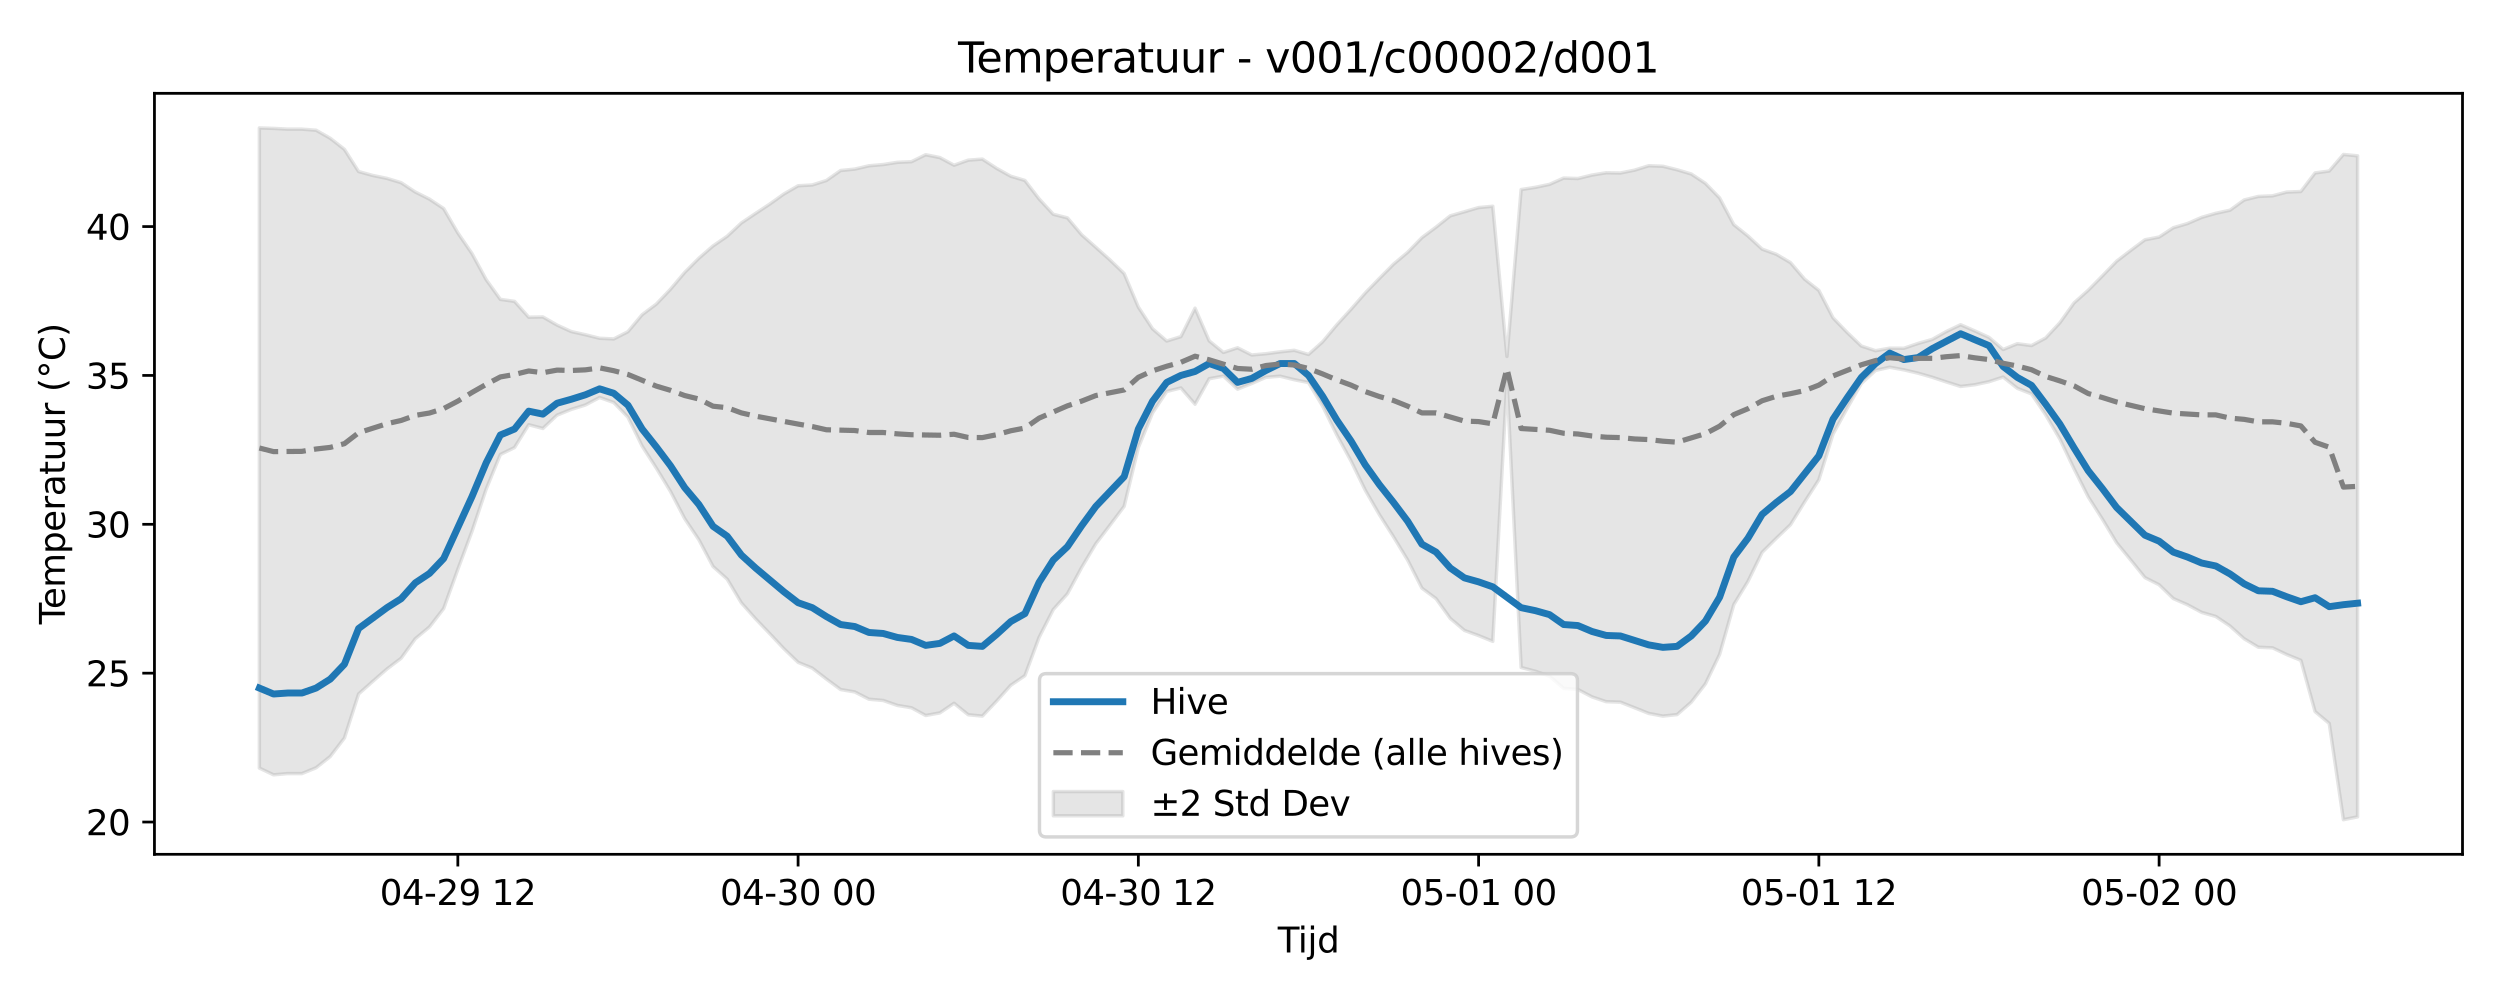 <?xml version="1.0" encoding="utf-8" standalone="no"?>
<!DOCTYPE svg PUBLIC "-//W3C//DTD SVG 1.1//EN"
  "http://www.w3.org/Graphics/SVG/1.1/DTD/svg11.dtd">
<svg xmlns:xlink="http://www.w3.org/1999/xlink" width="720pt" height="288pt" viewBox="0 0 720 288" xmlns="http://www.w3.org/2000/svg" version="1.1">
 <defs>
  <style type="text/css">*{stroke-linejoin: round; stroke-linecap: butt}</style>
 </defs>
 <g id="figure_1">
  <g id="patch_1">
   <path d="M 0 288 
L 720 288 
L 720 0 
L 0 0 
z
" style="fill: #ffffff"/>
  </g>
  <g id="axes_1">
   <g id="patch_2">
    <path d="M 44.48 246.04 
L 709.2 246.04 
L 709.2 26.88 
L 44.48 26.88 
z
" style="fill: #ffffff"/>
   </g>
   <g id="FillBetweenPolyCollection_1">
    <defs>
     <path id="m197d258469" d="M 74.695 -251.158 
L 74.695 -66.789 
L 78.778 -64.851 
L 82.861 -65.21 
L 86.944 -65.21 
L 91.027 -66.879 
L 95.11 -70.125 
L 99.193 -75.453 
L 103.276 -88.141 
L 107.359 -91.764 
L 111.442 -95.323 
L 115.525 -98.422 
L 119.608 -104.039 
L 123.691 -107.442 
L 127.774 -112.729 
L 131.857 -124.027 
L 135.94 -134.992 
L 140.023 -147.136 
L 144.106 -157.108 
L 148.189 -159.11 
L 152.272 -165.677 
L 156.355 -164.597 
L 160.439 -168.443 
L 164.522 -170.092 
L 168.605 -171.365 
L 172.688 -173.525 
L 176.771 -172.072 
L 180.854 -167.838 
L 184.937 -159.515 
L 189.02 -153.18 
L 193.103 -146.458 
L 197.186 -138.637 
L 201.269 -132.548 
L 205.352 -124.851 
L 209.435 -121.197 
L 213.518 -114.371 
L 217.601 -109.776 
L 221.684 -105.509 
L 225.767 -101.167 
L 229.85 -97.239 
L 233.933 -95.579 
L 238.016 -92.42 
L 242.099 -89.413 
L 246.183 -88.72 
L 250.266 -86.621 
L 254.349 -86.267 
L 258.432 -84.841 
L 262.515 -84.157 
L 266.598 -81.935 
L 270.681 -82.685 
L 274.764 -85.456 
L 278.847 -82.144 
L 282.93 -81.765 
L 287.013 -86.066 
L 291.096 -90.63 
L 295.179 -93.415 
L 299.262 -104.446 
L 303.345 -112.452 
L 307.428 -116.988 
L 311.511 -124.556 
L 315.594 -131.389 
L 319.677 -136.747 
L 323.76 -142.174 
L 327.843 -159.103 
L 331.926 -169.067 
L 336.01 -175.251 
L 340.093 -176.276 
L 344.176 -171.579 
L 348.259 -178.925 
L 352.342 -179.68 
L 356.425 -175.916 
L 360.508 -177.555 
L 364.591 -179.334 
L 368.674 -179.653 
L 372.757 -178.636 
L 376.84 -177.833 
L 380.923 -171.032 
L 385.006 -162.715 
L 389.089 -155.243 
L 393.172 -146.857 
L 397.255 -139.791 
L 401.338 -133.38 
L 405.421 -126.668 
L 409.504 -118.615 
L 413.587 -115.581 
L 417.67 -109.898 
L 421.754 -106.437 
L 425.837 -104.95 
L 429.92 -103.283 
L 434.003 -178.398 
L 438.086 -95.76 
L 442.169 -94.689 
L 446.252 -93.262 
L 450.335 -89.73 
L 454.418 -89.436 
L 458.501 -87.292 
L 462.584 -85.915 
L 466.667 -85.774 
L 470.75 -84.169 
L 474.833 -82.534 
L 478.916 -81.763 
L 482.999 -82.193 
L 487.082 -85.765 
L 491.165 -91.04 
L 495.248 -99.521 
L 499.331 -113.865 
L 503.414 -120.564 
L 507.497 -128.925 
L 511.581 -132.971 
L 515.664 -136.879 
L 519.747 -143.455 
L 523.83 -149.81 
L 527.913 -162.99 
L 531.996 -170.432 
L 536.079 -177.556 
L 540.162 -181.322 
L 544.245 -182.238 
L 548.328 -181.477 
L 552.411 -180.517 
L 556.494 -179.354 
L 560.577 -177.992 
L 564.66 -176.698 
L 568.743 -177.188 
L 572.826 -178.065 
L 576.909 -179.405 
L 580.992 -176.164 
L 585.075 -174.557 
L 589.158 -168.514 
L 593.241 -161.548 
L 597.325 -152.98 
L 601.408 -144.902 
L 605.491 -138.48 
L 609.574 -131.691 
L 613.657 -126.704 
L 617.74 -121.654 
L 621.823 -119.583 
L 625.906 -115.614 
L 629.989 -113.832 
L 634.072 -111.629 
L 638.155 -110.452 
L 642.238 -107.708 
L 646.321 -104.04 
L 650.404 -101.596 
L 654.487 -101.421 
L 658.57 -99.486 
L 662.653 -97.821 
L 666.736 -83.068 
L 670.819 -79.653 
L 674.902 -51.922 
L 678.985 -52.742 
L 678.985 -243.125 
L 678.985 -243.125 
L 674.902 -243.517 
L 670.819 -238.747 
L 666.736 -238.189 
L 662.653 -232.845 
L 658.57 -232.681 
L 654.487 -231.603 
L 650.404 -231.428 
L 646.321 -230.413 
L 642.238 -227.46 
L 638.155 -226.573 
L 634.072 -225.397 
L 629.989 -223.622 
L 625.906 -222.411 
L 621.823 -219.729 
L 617.74 -218.944 
L 613.657 -215.895 
L 609.574 -212.766 
L 605.491 -208.549 
L 601.408 -204.414 
L 597.325 -200.766 
L 593.241 -195.056 
L 589.158 -190.663 
L 585.075 -188.478 
L 580.992 -189.014 
L 576.909 -187.346 
L 572.826 -190.83 
L 568.743 -192.707 
L 564.66 -194.483 
L 560.577 -192.546 
L 556.494 -190.255 
L 552.411 -189.092 
L 548.328 -187.704 
L 544.245 -187.728 
L 540.162 -187 
L 536.079 -188.337 
L 531.996 -192.246 
L 527.913 -196.472 
L 523.83 -204.364 
L 519.747 -207.576 
L 515.664 -212.366 
L 511.581 -214.772 
L 507.497 -216.247 
L 503.414 -220.034 
L 499.331 -223.303 
L 495.248 -231.003 
L 491.165 -235.195 
L 487.082 -237.898 
L 482.999 -239.113 
L 478.916 -240.115 
L 474.833 -240.272 
L 470.75 -238.994 
L 466.667 -238.175 
L 462.584 -238.248 
L 458.501 -237.586 
L 454.418 -236.586 
L 450.335 -236.721 
L 446.252 -234.903 
L 442.169 -234.048 
L 438.086 -233.405 
L 434.003 -185.352 
L 429.92 -228.597 
L 425.837 -228.217 
L 421.754 -227.015 
L 417.67 -225.841 
L 413.587 -222.588 
L 409.504 -219.554 
L 405.421 -215.359 
L 401.338 -211.934 
L 397.255 -207.81 
L 393.172 -203.602 
L 389.089 -198.931 
L 385.006 -194.46 
L 380.923 -189.573 
L 376.84 -185.917 
L 372.757 -187.115 
L 368.674 -186.669 
L 364.591 -186.13 
L 360.508 -185.766 
L 356.425 -187.834 
L 352.342 -186.499 
L 348.259 -189.826 
L 344.176 -199.245 
L 340.093 -191.047 
L 336.01 -189.784 
L 331.926 -193.325 
L 327.843 -199.573 
L 323.76 -209.214 
L 319.677 -213.141 
L 315.594 -216.783 
L 311.511 -220.401 
L 307.428 -225.253 
L 303.345 -226.288 
L 299.262 -230.722 
L 295.179 -236.036 
L 291.096 -237.25 
L 287.013 -239.527 
L 282.93 -242.184 
L 278.847 -241.877 
L 274.764 -240.423 
L 270.681 -242.622 
L 266.598 -243.444 
L 262.515 -241.435 
L 258.432 -241.252 
L 254.349 -240.612 
L 250.266 -240.258 
L 246.183 -239.302 
L 242.099 -238.895 
L 238.016 -236.031 
L 233.933 -234.729 
L 229.85 -234.499 
L 225.767 -232.142 
L 221.684 -229.23 
L 217.601 -226.535 
L 213.518 -223.797 
L 209.435 -219.972 
L 205.352 -217.176 
L 201.269 -213.624 
L 197.186 -209.535 
L 193.103 -204.716 
L 189.02 -200.423 
L 184.937 -197.375 
L 180.854 -192.482 
L 176.771 -190.391 
L 172.688 -190.581 
L 168.605 -191.599 
L 164.522 -192.515 
L 160.439 -194.377 
L 156.355 -196.723 
L 152.272 -196.644 
L 148.189 -201.21 
L 144.106 -201.783 
L 140.023 -207.467 
L 135.94 -214.967 
L 131.857 -220.93 
L 127.774 -227.941 
L 123.691 -230.655 
L 119.608 -232.701 
L 115.525 -235.389 
L 111.442 -236.63 
L 107.359 -237.473 
L 103.276 -238.595 
L 99.193 -244.995 
L 95.11 -248.179 
L 91.027 -250.496 
L 86.944 -250.808 
L 82.861 -250.808 
L 78.778 -251.024 
L 74.695 -251.158 
z
" style="stroke: #808080; stroke-opacity: 0.2"/>
    </defs>
    <g clip-path="url(#p1cc3872274)">
     <use xlink:href="#m197d258469" x="0" y="288" style="fill: #808080; fill-opacity: 0.2; stroke: #808080; stroke-opacity: 0.2"/>
    </g>
   </g>
   <g id="matplotlib.axis_1">
    <g id="xtick_1">
     <g id="line2d_1">
      <defs>
       <path id="md387534f08" d="M 0 0 
L 0 3.5 
" style="stroke: #000000; stroke-width: 0.8"/>
      </defs>
      <g>
       <use xlink:href="#md387534f08" x="131.857" y="246.04" style="stroke: #000000; stroke-width: 0.8"/>
      </g>
     </g>
     <g id="text_1">
      <!-- 04-29 12 -->
      <g transform="translate(109.377 260.638) scale(0.1 -0.1)">
       <defs>
        <path id="DejaVuSans-30" d="M 2034 4250 
Q 1547 4250 1301 3770 
Q 1056 3291 1056 2328 
Q 1056 1369 1301 889 
Q 1547 409 2034 409 
Q 2525 409 2770 889 
Q 3016 1369 3016 2328 
Q 3016 3291 2770 3770 
Q 2525 4250 2034 4250 
z
M 2034 4750 
Q 2819 4750 3233 4129 
Q 3647 3509 3647 2328 
Q 3647 1150 3233 529 
Q 2819 -91 2034 -91 
Q 1250 -91 836 529 
Q 422 1150 422 2328 
Q 422 3509 836 4129 
Q 1250 4750 2034 4750 
z
" transform="scale(0.016)"/>
        <path id="DejaVuSans-34" d="M 2419 4116 
L 825 1625 
L 2419 1625 
L 2419 4116 
z
M 2253 4666 
L 3047 4666 
L 3047 1625 
L 3713 1625 
L 3713 1100 
L 3047 1100 
L 3047 0 
L 2419 0 
L 2419 1100 
L 313 1100 
L 313 1709 
L 2253 4666 
z
" transform="scale(0.016)"/>
        <path id="DejaVuSans-2d" d="M 313 2009 
L 1997 2009 
L 1997 1497 
L 313 1497 
L 313 2009 
z
" transform="scale(0.016)"/>
        <path id="DejaVuSans-32" d="M 1228 531 
L 3431 531 
L 3431 0 
L 469 0 
L 469 531 
Q 828 903 1448 1529 
Q 2069 2156 2228 2338 
Q 2531 2678 2651 2914 
Q 2772 3150 2772 3378 
Q 2772 3750 2511 3984 
Q 2250 4219 1831 4219 
Q 1534 4219 1204 4116 
Q 875 4013 500 3803 
L 500 4441 
Q 881 4594 1212 4672 
Q 1544 4750 1819 4750 
Q 2544 4750 2975 4387 
Q 3406 4025 3406 3419 
Q 3406 3131 3298 2873 
Q 3191 2616 2906 2266 
Q 2828 2175 2409 1742 
Q 1991 1309 1228 531 
z
" transform="scale(0.016)"/>
        <path id="DejaVuSans-39" d="M 703 97 
L 703 672 
Q 941 559 1184 500 
Q 1428 441 1663 441 
Q 2288 441 2617 861 
Q 2947 1281 2994 2138 
Q 2813 1869 2534 1725 
Q 2256 1581 1919 1581 
Q 1219 1581 811 2004 
Q 403 2428 403 3163 
Q 403 3881 828 4315 
Q 1253 4750 1959 4750 
Q 2769 4750 3195 4129 
Q 3622 3509 3622 2328 
Q 3622 1225 3098 567 
Q 2575 -91 1691 -91 
Q 1453 -91 1209 -44 
Q 966 3 703 97 
z
M 1959 2075 
Q 2384 2075 2632 2365 
Q 2881 2656 2881 3163 
Q 2881 3666 2632 3958 
Q 2384 4250 1959 4250 
Q 1534 4250 1286 3958 
Q 1038 3666 1038 3163 
Q 1038 2656 1286 2365 
Q 1534 2075 1959 2075 
z
" transform="scale(0.016)"/>
        <path id="DejaVuSans-20" transform="scale(0.016)"/>
        <path id="DejaVuSans-31" d="M 794 531 
L 1825 531 
L 1825 4091 
L 703 3866 
L 703 4441 
L 1819 4666 
L 2450 4666 
L 2450 531 
L 3481 531 
L 3481 0 
L 794 0 
L 794 531 
z
" transform="scale(0.016)"/>
       </defs>
       <use xlink:href="#DejaVuSans-30"/>
       <use xlink:href="#DejaVuSans-34" transform="translate(63.623 0)"/>
       <use xlink:href="#DejaVuSans-2d" transform="translate(127.246 0)"/>
       <use xlink:href="#DejaVuSans-32" transform="translate(163.33 0)"/>
       <use xlink:href="#DejaVuSans-39" transform="translate(226.953 0)"/>
       <use xlink:href="#DejaVuSans-20" transform="translate(290.576 0)"/>
       <use xlink:href="#DejaVuSans-31" transform="translate(322.363 0)"/>
       <use xlink:href="#DejaVuSans-32" transform="translate(385.986 0)"/>
      </g>
     </g>
    </g>
    <g id="xtick_2">
     <g id="line2d_2">
      <g>
       <use xlink:href="#md387534f08" x="229.85" y="246.04" style="stroke: #000000; stroke-width: 0.8"/>
      </g>
     </g>
     <g id="text_2">
      <!-- 04-30 00 -->
      <g transform="translate(207.37 260.638) scale(0.1 -0.1)">
       <defs>
        <path id="DejaVuSans-33" d="M 2597 2516 
Q 3050 2419 3304 2112 
Q 3559 1806 3559 1356 
Q 3559 666 3084 287 
Q 2609 -91 1734 -91 
Q 1441 -91 1130 -33 
Q 819 25 488 141 
L 488 750 
Q 750 597 1062 519 
Q 1375 441 1716 441 
Q 2309 441 2620 675 
Q 2931 909 2931 1356 
Q 2931 1769 2642 2001 
Q 2353 2234 1838 2234 
L 1294 2234 
L 1294 2753 
L 1863 2753 
Q 2328 2753 2575 2939 
Q 2822 3125 2822 3475 
Q 2822 3834 2567 4026 
Q 2313 4219 1838 4219 
Q 1578 4219 1281 4162 
Q 984 4106 628 3988 
L 628 4550 
Q 988 4650 1302 4700 
Q 1616 4750 1894 4750 
Q 2613 4750 3031 4423 
Q 3450 4097 3450 3541 
Q 3450 3153 3228 2886 
Q 3006 2619 2597 2516 
z
" transform="scale(0.016)"/>
       </defs>
       <use xlink:href="#DejaVuSans-30"/>
       <use xlink:href="#DejaVuSans-34" transform="translate(63.623 0)"/>
       <use xlink:href="#DejaVuSans-2d" transform="translate(127.246 0)"/>
       <use xlink:href="#DejaVuSans-33" transform="translate(163.33 0)"/>
       <use xlink:href="#DejaVuSans-30" transform="translate(226.953 0)"/>
       <use xlink:href="#DejaVuSans-20" transform="translate(290.576 0)"/>
       <use xlink:href="#DejaVuSans-30" transform="translate(322.363 0)"/>
       <use xlink:href="#DejaVuSans-30" transform="translate(385.986 0)"/>
      </g>
     </g>
    </g>
    <g id="xtick_3">
     <g id="line2d_3">
      <g>
       <use xlink:href="#md387534f08" x="327.843" y="246.04" style="stroke: #000000; stroke-width: 0.8"/>
      </g>
     </g>
     <g id="text_3">
      <!-- 04-30 12 -->
      <g transform="translate(305.363 260.638) scale(0.1 -0.1)">
       <use xlink:href="#DejaVuSans-30"/>
       <use xlink:href="#DejaVuSans-34" transform="translate(63.623 0)"/>
       <use xlink:href="#DejaVuSans-2d" transform="translate(127.246 0)"/>
       <use xlink:href="#DejaVuSans-33" transform="translate(163.33 0)"/>
       <use xlink:href="#DejaVuSans-30" transform="translate(226.953 0)"/>
       <use xlink:href="#DejaVuSans-20" transform="translate(290.576 0)"/>
       <use xlink:href="#DejaVuSans-31" transform="translate(322.363 0)"/>
       <use xlink:href="#DejaVuSans-32" transform="translate(385.986 0)"/>
      </g>
     </g>
    </g>
    <g id="xtick_4">
     <g id="line2d_4">
      <g>
       <use xlink:href="#md387534f08" x="425.837" y="246.04" style="stroke: #000000; stroke-width: 0.8"/>
      </g>
     </g>
     <g id="text_4">
      <!-- 05-01 00 -->
      <g transform="translate(403.356 260.638) scale(0.1 -0.1)">
       <defs>
        <path id="DejaVuSans-35" d="M 691 4666 
L 3169 4666 
L 3169 4134 
L 1269 4134 
L 1269 2991 
Q 1406 3038 1543 3061 
Q 1681 3084 1819 3084 
Q 2600 3084 3056 2656 
Q 3513 2228 3513 1497 
Q 3513 744 3044 326 
Q 2575 -91 1722 -91 
Q 1428 -91 1123 -41 
Q 819 9 494 109 
L 494 744 
Q 775 591 1075 516 
Q 1375 441 1709 441 
Q 2250 441 2565 725 
Q 2881 1009 2881 1497 
Q 2881 1984 2565 2268 
Q 2250 2553 1709 2553 
Q 1456 2553 1204 2497 
Q 953 2441 691 2322 
L 691 4666 
z
" transform="scale(0.016)"/>
       </defs>
       <use xlink:href="#DejaVuSans-30"/>
       <use xlink:href="#DejaVuSans-35" transform="translate(63.623 0)"/>
       <use xlink:href="#DejaVuSans-2d" transform="translate(127.246 0)"/>
       <use xlink:href="#DejaVuSans-30" transform="translate(163.33 0)"/>
       <use xlink:href="#DejaVuSans-31" transform="translate(226.953 0)"/>
       <use xlink:href="#DejaVuSans-20" transform="translate(290.576 0)"/>
       <use xlink:href="#DejaVuSans-30" transform="translate(322.363 0)"/>
       <use xlink:href="#DejaVuSans-30" transform="translate(385.986 0)"/>
      </g>
     </g>
    </g>
    <g id="xtick_5">
     <g id="line2d_5">
      <g>
       <use xlink:href="#md387534f08" x="523.83" y="246.04" style="stroke: #000000; stroke-width: 0.8"/>
      </g>
     </g>
     <g id="text_5">
      <!-- 05-01 12 -->
      <g transform="translate(501.349 260.638) scale(0.1 -0.1)">
       <use xlink:href="#DejaVuSans-30"/>
       <use xlink:href="#DejaVuSans-35" transform="translate(63.623 0)"/>
       <use xlink:href="#DejaVuSans-2d" transform="translate(127.246 0)"/>
       <use xlink:href="#DejaVuSans-30" transform="translate(163.33 0)"/>
       <use xlink:href="#DejaVuSans-31" transform="translate(226.953 0)"/>
       <use xlink:href="#DejaVuSans-20" transform="translate(290.576 0)"/>
       <use xlink:href="#DejaVuSans-31" transform="translate(322.363 0)"/>
       <use xlink:href="#DejaVuSans-32" transform="translate(385.986 0)"/>
      </g>
     </g>
    </g>
    <g id="xtick_6">
     <g id="line2d_6">
      <g>
       <use xlink:href="#md387534f08" x="621.823" y="246.04" style="stroke: #000000; stroke-width: 0.8"/>
      </g>
     </g>
     <g id="text_6">
      <!-- 05-02 00 -->
      <g transform="translate(599.342 260.638) scale(0.1 -0.1)">
       <use xlink:href="#DejaVuSans-30"/>
       <use xlink:href="#DejaVuSans-35" transform="translate(63.623 0)"/>
       <use xlink:href="#DejaVuSans-2d" transform="translate(127.246 0)"/>
       <use xlink:href="#DejaVuSans-30" transform="translate(163.33 0)"/>
       <use xlink:href="#DejaVuSans-32" transform="translate(226.953 0)"/>
       <use xlink:href="#DejaVuSans-20" transform="translate(290.576 0)"/>
       <use xlink:href="#DejaVuSans-30" transform="translate(322.363 0)"/>
       <use xlink:href="#DejaVuSans-30" transform="translate(385.986 0)"/>
      </g>
     </g>
    </g>
    <g id="text_7">
     <!-- Tijd -->
     <g transform="translate(367.99 274.317) scale(0.1 -0.1)">
      <defs>
       <path id="DejaVuSans-54" d="M -19 4666 
L 3928 4666 
L 3928 4134 
L 2272 4134 
L 2272 0 
L 1638 0 
L 1638 4134 
L -19 4134 
L -19 4666 
z
" transform="scale(0.016)"/>
       <path id="DejaVuSans-69" d="M 603 3500 
L 1178 3500 
L 1178 0 
L 603 0 
L 603 3500 
z
M 603 4863 
L 1178 4863 
L 1178 4134 
L 603 4134 
L 603 4863 
z
" transform="scale(0.016)"/>
       <path id="DejaVuSans-6a" d="M 603 3500 
L 1178 3500 
L 1178 -63 
Q 1178 -731 923 -1031 
Q 669 -1331 103 -1331 
L -116 -1331 
L -116 -844 
L 38 -844 
Q 366 -844 484 -692 
Q 603 -541 603 -63 
L 603 3500 
z
M 603 4863 
L 1178 4863 
L 1178 4134 
L 603 4134 
L 603 4863 
z
" transform="scale(0.016)"/>
       <path id="DejaVuSans-64" d="M 2906 2969 
L 2906 4863 
L 3481 4863 
L 3481 0 
L 2906 0 
L 2906 525 
Q 2725 213 2448 61 
Q 2172 -91 1784 -91 
Q 1150 -91 751 415 
Q 353 922 353 1747 
Q 353 2572 751 3078 
Q 1150 3584 1784 3584 
Q 2172 3584 2448 3432 
Q 2725 3281 2906 2969 
z
M 947 1747 
Q 947 1113 1208 752 
Q 1469 391 1925 391 
Q 2381 391 2643 752 
Q 2906 1113 2906 1747 
Q 2906 2381 2643 2742 
Q 2381 3103 1925 3103 
Q 1469 3103 1208 2742 
Q 947 2381 947 1747 
z
" transform="scale(0.016)"/>
      </defs>
      <use xlink:href="#DejaVuSans-54"/>
      <use xlink:href="#DejaVuSans-69" transform="translate(57.959 0)"/>
      <use xlink:href="#DejaVuSans-6a" transform="translate(85.742 0)"/>
      <use xlink:href="#DejaVuSans-64" transform="translate(113.525 0)"/>
     </g>
    </g>
   </g>
   <g id="matplotlib.axis_2">
    <g id="ytick_1">
     <g id="line2d_7">
      <defs>
       <path id="m1db8ca6a5e" d="M 0 0 
L -3.5 0 
" style="stroke: #000000; stroke-width: 0.8"/>
      </defs>
      <g>
       <use xlink:href="#m1db8ca6a5e" x="44.48" y="236.745" style="stroke: #000000; stroke-width: 0.8"/>
      </g>
     </g>
     <g id="text_8">
      <!-- 20 -->
      <g transform="translate(24.755 240.544) scale(0.1 -0.1)">
       <use xlink:href="#DejaVuSans-32"/>
       <use xlink:href="#DejaVuSans-30" transform="translate(63.623 0)"/>
      </g>
     </g>
    </g>
    <g id="ytick_2">
     <g id="line2d_8">
      <g>
       <use xlink:href="#m1db8ca6a5e" x="44.48" y="193.872" style="stroke: #000000; stroke-width: 0.8"/>
      </g>
     </g>
     <g id="text_9">
      <!-- 25 -->
      <g transform="translate(24.755 197.671) scale(0.1 -0.1)">
       <use xlink:href="#DejaVuSans-32"/>
       <use xlink:href="#DejaVuSans-35" transform="translate(63.623 0)"/>
      </g>
     </g>
    </g>
    <g id="ytick_3">
     <g id="line2d_9">
      <g>
       <use xlink:href="#m1db8ca6a5e" x="44.48" y="150.999" style="stroke: #000000; stroke-width: 0.8"/>
      </g>
     </g>
     <g id="text_10">
      <!-- 30 -->
      <g transform="translate(24.755 154.798) scale(0.1 -0.1)">
       <use xlink:href="#DejaVuSans-33"/>
       <use xlink:href="#DejaVuSans-30" transform="translate(63.623 0)"/>
      </g>
     </g>
    </g>
    <g id="ytick_4">
     <g id="line2d_10">
      <g>
       <use xlink:href="#m1db8ca6a5e" x="44.48" y="108.126" style="stroke: #000000; stroke-width: 0.8"/>
      </g>
     </g>
     <g id="text_11">
      <!-- 35 -->
      <g transform="translate(24.755 111.925) scale(0.1 -0.1)">
       <use xlink:href="#DejaVuSans-33"/>
       <use xlink:href="#DejaVuSans-35" transform="translate(63.623 0)"/>
      </g>
     </g>
    </g>
    <g id="ytick_5">
     <g id="line2d_11">
      <g>
       <use xlink:href="#m1db8ca6a5e" x="44.48" y="65.253" style="stroke: #000000; stroke-width: 0.8"/>
      </g>
     </g>
     <g id="text_12">
      <!-- 40 -->
      <g transform="translate(24.755 69.052) scale(0.1 -0.1)">
       <use xlink:href="#DejaVuSans-34"/>
       <use xlink:href="#DejaVuSans-30" transform="translate(63.623 0)"/>
      </g>
     </g>
    </g>
    <g id="text_13">
     <!-- Temperatuur (°C) -->
     <g transform="translate(18.675 179.816) rotate(-90) scale(0.1 -0.1)">
      <defs>
       <path id="DejaVuSans-65" d="M 3597 1894 
L 3597 1613 
L 953 1613 
Q 991 1019 1311 708 
Q 1631 397 2203 397 
Q 2534 397 2845 478 
Q 3156 559 3463 722 
L 3463 178 
Q 3153 47 2828 -22 
Q 2503 -91 2169 -91 
Q 1331 -91 842 396 
Q 353 884 353 1716 
Q 353 2575 817 3079 
Q 1281 3584 2069 3584 
Q 2775 3584 3186 3129 
Q 3597 2675 3597 1894 
z
M 3022 2063 
Q 3016 2534 2758 2815 
Q 2500 3097 2075 3097 
Q 1594 3097 1305 2825 
Q 1016 2553 972 2059 
L 3022 2063 
z
" transform="scale(0.016)"/>
       <path id="DejaVuSans-6d" d="M 3328 2828 
Q 3544 3216 3844 3400 
Q 4144 3584 4550 3584 
Q 5097 3584 5394 3201 
Q 5691 2819 5691 2113 
L 5691 0 
L 5113 0 
L 5113 2094 
Q 5113 2597 4934 2840 
Q 4756 3084 4391 3084 
Q 3944 3084 3684 2787 
Q 3425 2491 3425 1978 
L 3425 0 
L 2847 0 
L 2847 2094 
Q 2847 2600 2669 2842 
Q 2491 3084 2119 3084 
Q 1678 3084 1418 2786 
Q 1159 2488 1159 1978 
L 1159 0 
L 581 0 
L 581 3500 
L 1159 3500 
L 1159 2956 
Q 1356 3278 1631 3431 
Q 1906 3584 2284 3584 
Q 2666 3584 2933 3390 
Q 3200 3197 3328 2828 
z
" transform="scale(0.016)"/>
       <path id="DejaVuSans-70" d="M 1159 525 
L 1159 -1331 
L 581 -1331 
L 581 3500 
L 1159 3500 
L 1159 2969 
Q 1341 3281 1617 3432 
Q 1894 3584 2278 3584 
Q 2916 3584 3314 3078 
Q 3713 2572 3713 1747 
Q 3713 922 3314 415 
Q 2916 -91 2278 -91 
Q 1894 -91 1617 61 
Q 1341 213 1159 525 
z
M 3116 1747 
Q 3116 2381 2855 2742 
Q 2594 3103 2138 3103 
Q 1681 3103 1420 2742 
Q 1159 2381 1159 1747 
Q 1159 1113 1420 752 
Q 1681 391 2138 391 
Q 2594 391 2855 752 
Q 3116 1113 3116 1747 
z
" transform="scale(0.016)"/>
       <path id="DejaVuSans-72" d="M 2631 2963 
Q 2534 3019 2420 3045 
Q 2306 3072 2169 3072 
Q 1681 3072 1420 2755 
Q 1159 2438 1159 1844 
L 1159 0 
L 581 0 
L 581 3500 
L 1159 3500 
L 1159 2956 
Q 1341 3275 1631 3429 
Q 1922 3584 2338 3584 
Q 2397 3584 2469 3576 
Q 2541 3569 2628 3553 
L 2631 2963 
z
" transform="scale(0.016)"/>
       <path id="DejaVuSans-61" d="M 2194 1759 
Q 1497 1759 1228 1600 
Q 959 1441 959 1056 
Q 959 750 1161 570 
Q 1363 391 1709 391 
Q 2188 391 2477 730 
Q 2766 1069 2766 1631 
L 2766 1759 
L 2194 1759 
z
M 3341 1997 
L 3341 0 
L 2766 0 
L 2766 531 
Q 2569 213 2275 61 
Q 1981 -91 1556 -91 
Q 1019 -91 701 211 
Q 384 513 384 1019 
Q 384 1609 779 1909 
Q 1175 2209 1959 2209 
L 2766 2209 
L 2766 2266 
Q 2766 2663 2505 2880 
Q 2244 3097 1772 3097 
Q 1472 3097 1187 3025 
Q 903 2953 641 2809 
L 641 3341 
Q 956 3463 1253 3523 
Q 1550 3584 1831 3584 
Q 2591 3584 2966 3190 
Q 3341 2797 3341 1997 
z
" transform="scale(0.016)"/>
       <path id="DejaVuSans-74" d="M 1172 4494 
L 1172 3500 
L 2356 3500 
L 2356 3053 
L 1172 3053 
L 1172 1153 
Q 1172 725 1289 603 
Q 1406 481 1766 481 
L 2356 481 
L 2356 0 
L 1766 0 
Q 1100 0 847 248 
Q 594 497 594 1153 
L 594 3053 
L 172 3053 
L 172 3500 
L 594 3500 
L 594 4494 
L 1172 4494 
z
" transform="scale(0.016)"/>
       <path id="DejaVuSans-75" d="M 544 1381 
L 544 3500 
L 1119 3500 
L 1119 1403 
Q 1119 906 1312 657 
Q 1506 409 1894 409 
Q 2359 409 2629 706 
Q 2900 1003 2900 1516 
L 2900 3500 
L 3475 3500 
L 3475 0 
L 2900 0 
L 2900 538 
Q 2691 219 2414 64 
Q 2138 -91 1772 -91 
Q 1169 -91 856 284 
Q 544 659 544 1381 
z
M 1991 3584 
L 1991 3584 
z
" transform="scale(0.016)"/>
       <path id="DejaVuSans-28" d="M 1984 4856 
Q 1566 4138 1362 3434 
Q 1159 2731 1159 2009 
Q 1159 1288 1364 580 
Q 1569 -128 1984 -844 
L 1484 -844 
Q 1016 -109 783 600 
Q 550 1309 550 2009 
Q 550 2706 781 3412 
Q 1013 4119 1484 4856 
L 1984 4856 
z
" transform="scale(0.016)"/>
       <path id="DejaVuSans-b0" d="M 1600 4347 
Q 1350 4347 1178 4173 
Q 1006 4000 1006 3750 
Q 1006 3503 1178 3333 
Q 1350 3163 1600 3163 
Q 1850 3163 2022 3333 
Q 2194 3503 2194 3750 
Q 2194 3997 2020 4172 
Q 1847 4347 1600 4347 
z
M 1600 4750 
Q 1800 4750 1984 4673 
Q 2169 4597 2303 4453 
Q 2447 4313 2519 4134 
Q 2591 3956 2591 3750 
Q 2591 3338 2302 3052 
Q 2013 2766 1594 2766 
Q 1172 2766 890 3047 
Q 609 3328 609 3750 
Q 609 4169 896 4459 
Q 1184 4750 1600 4750 
z
" transform="scale(0.016)"/>
       <path id="DejaVuSans-43" d="M 4122 4306 
L 4122 3641 
Q 3803 3938 3442 4084 
Q 3081 4231 2675 4231 
Q 1875 4231 1450 3742 
Q 1025 3253 1025 2328 
Q 1025 1406 1450 917 
Q 1875 428 2675 428 
Q 3081 428 3442 575 
Q 3803 722 4122 1019 
L 4122 359 
Q 3791 134 3420 21 
Q 3050 -91 2638 -91 
Q 1578 -91 968 557 
Q 359 1206 359 2328 
Q 359 3453 968 4101 
Q 1578 4750 2638 4750 
Q 3056 4750 3426 4639 
Q 3797 4528 4122 4306 
z
" transform="scale(0.016)"/>
       <path id="DejaVuSans-29" d="M 513 4856 
L 1013 4856 
Q 1481 4119 1714 3412 
Q 1947 2706 1947 2009 
Q 1947 1309 1714 600 
Q 1481 -109 1013 -844 
L 513 -844 
Q 928 -128 1133 580 
Q 1338 1288 1338 2009 
Q 1338 2731 1133 3434 
Q 928 4138 513 4856 
z
" transform="scale(0.016)"/>
      </defs>
      <use xlink:href="#DejaVuSans-54"/>
      <use xlink:href="#DejaVuSans-65" transform="translate(44.084 0)"/>
      <use xlink:href="#DejaVuSans-6d" transform="translate(105.607 0)"/>
      <use xlink:href="#DejaVuSans-70" transform="translate(203.02 0)"/>
      <use xlink:href="#DejaVuSans-65" transform="translate(266.496 0)"/>
      <use xlink:href="#DejaVuSans-72" transform="translate(328.02 0)"/>
      <use xlink:href="#DejaVuSans-61" transform="translate(369.133 0)"/>
      <use xlink:href="#DejaVuSans-74" transform="translate(430.412 0)"/>
      <use xlink:href="#DejaVuSans-75" transform="translate(469.621 0)"/>
      <use xlink:href="#DejaVuSans-75" transform="translate(533 0)"/>
      <use xlink:href="#DejaVuSans-72" transform="translate(596.379 0)"/>
      <use xlink:href="#DejaVuSans-20" transform="translate(637.492 0)"/>
      <use xlink:href="#DejaVuSans-28" transform="translate(669.279 0)"/>
      <use xlink:href="#DejaVuSans-b0" transform="translate(708.293 0)"/>
      <use xlink:href="#DejaVuSans-43" transform="translate(758.293 0)"/>
      <use xlink:href="#DejaVuSans-29" transform="translate(828.117 0)"/>
     </g>
    </g>
   </g>
   <g id="line2d_12">
    <path d="M 74.695 198.159 
L 78.778 199.874 
L 82.861 199.588 
L 86.944 199.588 
L 91.027 198.159 
L 95.11 195.587 
L 99.193 191.299 
L 103.276 181.01 
L 111.442 175.008 
L 115.525 172.435 
L 119.608 167.862 
L 123.691 165.147 
L 127.774 160.86 
L 135.94 142.996 
L 140.023 133.278 
L 144.106 125.275 
L 148.189 123.56 
L 152.272 118.415 
L 156.355 119.273 
L 160.439 116.129 
L 164.522 114.986 
L 168.605 113.699 
L 172.688 111.984 
L 176.771 113.271 
L 180.854 116.701 
L 184.937 123.56 
L 189.02 128.705 
L 193.103 134.135 
L 197.186 140.423 
L 201.269 145.282 
L 205.352 151.57 
L 209.435 154.429 
L 213.518 159.859 
L 217.601 163.575 
L 225.767 170.435 
L 229.85 173.579 
L 233.933 175.008 
L 238.016 177.58 
L 242.099 179.867 
L 246.183 180.438 
L 250.266 182.153 
L 254.349 182.439 
L 258.432 183.582 
L 262.515 184.154 
L 266.598 185.869 
L 270.681 185.297 
L 274.764 183.153 
L 278.847 185.869 
L 282.93 186.155 
L 287.013 182.725 
L 291.096 179.009 
L 295.179 176.723 
L 299.262 167.719 
L 303.345 161.288 
L 307.428 157.43 
L 311.511 151.428 
L 315.594 145.854 
L 323.76 137.279 
L 327.843 123.56 
L 331.926 115.557 
L 336.01 110.127 
L 340.093 108.126 
L 344.176 106.983 
L 348.259 104.696 
L 352.342 106.125 
L 356.425 110.127 
L 360.508 108.983 
L 364.591 106.697 
L 368.674 104.696 
L 372.757 104.696 
L 376.84 108.126 
L 380.923 114.128 
L 385.006 120.988 
L 389.089 126.99 
L 393.172 133.85 
L 397.255 139.566 
L 401.338 144.711 
L 405.421 150.141 
L 409.504 156.715 
L 413.587 159.002 
L 417.67 163.575 
L 421.754 166.433 
L 425.837 167.576 
L 429.92 169.005 
L 438.086 175.008 
L 442.169 175.865 
L 446.252 177.008 
L 450.335 179.867 
L 454.418 180.152 
L 458.501 181.867 
L 462.584 183.011 
L 466.667 183.153 
L 474.833 185.726 
L 478.916 186.44 
L 482.999 186.155 
L 487.082 183.153 
L 491.165 178.866 
L 495.248 172.007 
L 499.331 160.431 
L 503.414 155 
L 507.497 148.141 
L 511.581 144.711 
L 515.664 141.567 
L 523.83 131.277 
L 527.913 120.702 
L 531.996 114.557 
L 536.079 108.698 
L 540.162 104.696 
L 544.245 101.695 
L 548.328 103.553 
L 552.411 102.981 
L 556.494 100.409 
L 564.66 96.122 
L 572.826 99.551 
L 576.909 105.554 
L 580.992 108.698 
L 585.075 110.984 
L 589.158 116.415 
L 593.241 122.131 
L 597.325 128.991 
L 601.408 135.565 
L 605.491 140.709 
L 609.574 146.14 
L 617.74 154.143 
L 621.823 155.858 
L 625.906 159.002 
L 629.989 160.431 
L 634.072 162.146 
L 638.155 163.003 
L 642.238 165.29 
L 646.321 168.148 
L 650.404 170.149 
L 654.487 170.292 
L 658.57 171.864 
L 662.653 173.293 
L 666.736 172.149 
L 670.819 174.722 
L 674.902 174.15 
L 678.985 173.721 
L 678.985 173.721 
" clip-path="url(#p1cc3872274)" style="fill: none; stroke: #1f77b4; stroke-width: 2; stroke-linecap: square"/>
   </g>
   <g id="line2d_13">
    <path d="M 74.695 129.026 
L 78.778 130.063 
L 86.944 129.991 
L 91.027 129.312 
L 95.11 128.848 
L 99.193 127.776 
L 103.276 124.632 
L 111.442 122.024 
L 115.525 121.095 
L 119.608 119.63 
L 123.691 118.951 
L 127.774 117.665 
L 131.857 115.522 
L 135.94 113.021 
L 140.023 110.698 
L 144.106 108.555 
L 148.189 107.84 
L 152.272 106.84 
L 156.355 107.34 
L 160.439 106.59 
L 164.522 106.697 
L 168.605 106.518 
L 172.688 105.947 
L 176.771 106.768 
L 180.854 107.84 
L 189.02 111.198 
L 193.103 112.413 
L 197.186 113.914 
L 201.269 114.914 
L 205.352 116.986 
L 209.435 117.415 
L 213.518 118.916 
L 217.601 119.845 
L 229.85 122.131 
L 233.933 122.846 
L 238.016 123.775 
L 246.183 123.989 
L 250.266 124.561 
L 254.349 124.561 
L 258.432 124.954 
L 262.515 125.204 
L 270.681 125.347 
L 274.764 125.061 
L 278.847 125.99 
L 282.93 126.025 
L 287.013 125.204 
L 291.096 124.06 
L 295.179 123.274 
L 299.262 120.416 
L 307.428 116.879 
L 311.511 115.522 
L 315.594 113.914 
L 323.76 112.306 
L 327.843 108.662 
L 331.926 106.804 
L 336.01 105.482 
L 340.093 104.339 
L 344.176 102.588 
L 348.259 103.624 
L 356.425 106.125 
L 360.508 106.34 
L 364.591 105.268 
L 368.674 104.839 
L 372.757 105.125 
L 376.84 106.125 
L 380.923 107.697 
L 385.006 109.412 
L 389.089 110.913 
L 393.172 112.77 
L 397.255 114.2 
L 401.338 115.343 
L 405.421 116.986 
L 409.504 118.916 
L 413.587 118.916 
L 421.754 121.274 
L 425.837 121.417 
L 429.92 122.06 
L 434.003 106.125 
L 438.086 123.417 
L 446.252 123.917 
L 450.335 124.775 
L 454.418 124.989 
L 458.501 125.561 
L 462.584 125.918 
L 466.667 126.025 
L 470.75 126.418 
L 474.833 126.597 
L 478.916 127.061 
L 482.999 127.347 
L 491.165 124.882 
L 495.248 122.738 
L 499.331 119.416 
L 503.414 117.701 
L 507.497 115.414 
L 511.581 114.128 
L 515.664 113.378 
L 519.747 112.485 
L 523.83 110.913 
L 527.913 108.269 
L 536.079 105.053 
L 540.162 103.839 
L 544.245 103.017 
L 548.328 103.41 
L 552.411 103.196 
L 556.494 103.196 
L 560.577 102.731 
L 564.66 102.41 
L 568.743 103.053 
L 572.826 103.553 
L 576.909 104.625 
L 580.992 105.411 
L 585.075 106.482 
L 589.158 108.412 
L 593.241 109.698 
L 597.325 111.127 
L 601.408 113.342 
L 605.491 114.485 
L 609.574 115.772 
L 617.74 117.701 
L 625.906 118.987 
L 634.072 119.487 
L 638.155 119.487 
L 642.238 120.416 
L 646.321 120.773 
L 650.404 121.488 
L 654.487 121.488 
L 658.57 121.917 
L 662.653 122.667 
L 666.736 127.371 
L 670.819 128.8 
L 674.902 140.281 
L 678.985 140.066 
L 678.985 140.066 
" clip-path="url(#p1cc3872274)" style="fill: none; stroke-dasharray: 5.55,2.4; stroke-dashoffset: 0; stroke: #808080; stroke-width: 1.5"/>
   </g>
   <g id="patch_3">
    <path d="M 44.48 246.04 
L 44.48 26.88 
" style="fill: none; stroke: #000000; stroke-width: 0.8; stroke-linejoin: miter; stroke-linecap: square"/>
   </g>
   <g id="patch_4">
    <path d="M 709.2 246.04 
L 709.2 26.88 
" style="fill: none; stroke: #000000; stroke-width: 0.8; stroke-linejoin: miter; stroke-linecap: square"/>
   </g>
   <g id="patch_5">
    <path d="M 44.48 246.04 
L 709.2 246.04 
" style="fill: none; stroke: #000000; stroke-width: 0.8; stroke-linejoin: miter; stroke-linecap: square"/>
   </g>
   <g id="patch_6">
    <path d="M 44.48 26.88 
L 709.2 26.88 
" style="fill: none; stroke: #000000; stroke-width: 0.8; stroke-linejoin: miter; stroke-linecap: square"/>
   </g>
   <g id="text_14">
    <!-- Temperatuur - v001/c00002/d001 -->
    <g transform="translate(275.918 20.88) scale(0.12 -0.12)">
     <defs>
      <path id="DejaVuSans-76" d="M 191 3500 
L 800 3500 
L 1894 563 
L 2988 3500 
L 3597 3500 
L 2284 0 
L 1503 0 
L 191 3500 
z
" transform="scale(0.016)"/>
      <path id="DejaVuSans-2f" d="M 1625 4666 
L 2156 4666 
L 531 -594 
L 0 -594 
L 1625 4666 
z
" transform="scale(0.016)"/>
      <path id="DejaVuSans-63" d="M 3122 3366 
L 3122 2828 
Q 2878 2963 2633 3030 
Q 2388 3097 2138 3097 
Q 1578 3097 1268 2742 
Q 959 2388 959 1747 
Q 959 1106 1268 751 
Q 1578 397 2138 397 
Q 2388 397 2633 464 
Q 2878 531 3122 666 
L 3122 134 
Q 2881 22 2623 -34 
Q 2366 -91 2075 -91 
Q 1284 -91 818 406 
Q 353 903 353 1747 
Q 353 2603 823 3093 
Q 1294 3584 2113 3584 
Q 2378 3584 2631 3529 
Q 2884 3475 3122 3366 
z
" transform="scale(0.016)"/>
     </defs>
     <use xlink:href="#DejaVuSans-54"/>
     <use xlink:href="#DejaVuSans-65" transform="translate(44.084 0)"/>
     <use xlink:href="#DejaVuSans-6d" transform="translate(105.607 0)"/>
     <use xlink:href="#DejaVuSans-70" transform="translate(203.02 0)"/>
     <use xlink:href="#DejaVuSans-65" transform="translate(266.496 0)"/>
     <use xlink:href="#DejaVuSans-72" transform="translate(328.02 0)"/>
     <use xlink:href="#DejaVuSans-61" transform="translate(369.133 0)"/>
     <use xlink:href="#DejaVuSans-74" transform="translate(430.412 0)"/>
     <use xlink:href="#DejaVuSans-75" transform="translate(469.621 0)"/>
     <use xlink:href="#DejaVuSans-75" transform="translate(533 0)"/>
     <use xlink:href="#DejaVuSans-72" transform="translate(596.379 0)"/>
     <use xlink:href="#DejaVuSans-20" transform="translate(637.492 0)"/>
     <use xlink:href="#DejaVuSans-2d" transform="translate(669.279 0)"/>
     <use xlink:href="#DejaVuSans-20" transform="translate(705.363 0)"/>
     <use xlink:href="#DejaVuSans-76" transform="translate(737.15 0)"/>
     <use xlink:href="#DejaVuSans-30" transform="translate(796.33 0)"/>
     <use xlink:href="#DejaVuSans-30" transform="translate(859.953 0)"/>
     <use xlink:href="#DejaVuSans-31" transform="translate(923.576 0)"/>
     <use xlink:href="#DejaVuSans-2f" transform="translate(987.199 0)"/>
     <use xlink:href="#DejaVuSans-63" transform="translate(1020.891 0)"/>
     <use xlink:href="#DejaVuSans-30" transform="translate(1075.871 0)"/>
     <use xlink:href="#DejaVuSans-30" transform="translate(1139.494 0)"/>
     <use xlink:href="#DejaVuSans-30" transform="translate(1203.117 0)"/>
     <use xlink:href="#DejaVuSans-30" transform="translate(1266.74 0)"/>
     <use xlink:href="#DejaVuSans-32" transform="translate(1330.363 0)"/>
     <use xlink:href="#DejaVuSans-2f" transform="translate(1393.986 0)"/>
     <use xlink:href="#DejaVuSans-64" transform="translate(1427.678 0)"/>
     <use xlink:href="#DejaVuSans-30" transform="translate(1491.154 0)"/>
     <use xlink:href="#DejaVuSans-30" transform="translate(1554.777 0)"/>
     <use xlink:href="#DejaVuSans-31" transform="translate(1618.4 0)"/>
    </g>
   </g>
   <g id="legend_1">
    <g id="patch_7">
     <path d="M 301.368 241.04 
L 452.312 241.04 
Q 454.312 241.04 454.312 239.04 
L 454.312 196.006 
Q 454.312 194.006 452.312 194.006 
L 301.368 194.006 
Q 299.368 194.006 299.368 196.006 
L 299.368 239.04 
Q 299.368 241.04 301.368 241.04 
z
" style="fill: #ffffff; opacity: 0.8; stroke: #cccccc; stroke-linejoin: miter"/>
    </g>
    <g id="line2d_14">
     <path d="M 303.368 202.104 
L 313.368 202.104 
L 323.368 202.104 
" style="fill: none; stroke: #1f77b4; stroke-width: 2; stroke-linecap: square"/>
    </g>
    <g id="text_15">
     <!-- Hive -->
     <g transform="translate(331.368 205.604) scale(0.1 -0.1)">
      <defs>
       <path id="DejaVuSans-48" d="M 628 4666 
L 1259 4666 
L 1259 2753 
L 3553 2753 
L 3553 4666 
L 4184 4666 
L 4184 0 
L 3553 0 
L 3553 2222 
L 1259 2222 
L 1259 0 
L 628 0 
L 628 4666 
z
" transform="scale(0.016)"/>
      </defs>
      <use xlink:href="#DejaVuSans-48"/>
      <use xlink:href="#DejaVuSans-69" transform="translate(75.195 0)"/>
      <use xlink:href="#DejaVuSans-76" transform="translate(102.979 0)"/>
      <use xlink:href="#DejaVuSans-65" transform="translate(162.158 0)"/>
     </g>
    </g>
    <g id="line2d_15">
     <path d="M 303.368 216.782 
L 313.368 216.782 
L 323.368 216.782 
" style="fill: none; stroke-dasharray: 5.55,2.4; stroke-dashoffset: 0; stroke: #808080; stroke-width: 1.5"/>
    </g>
    <g id="text_16">
     <!-- Gemiddelde (alle hives) -->
     <g transform="translate(331.368 220.282) scale(0.1 -0.1)">
      <defs>
       <path id="DejaVuSans-47" d="M 3809 666 
L 3809 1919 
L 2778 1919 
L 2778 2438 
L 4434 2438 
L 4434 434 
Q 4069 175 3628 42 
Q 3188 -91 2688 -91 
Q 1594 -91 976 548 
Q 359 1188 359 2328 
Q 359 3472 976 4111 
Q 1594 4750 2688 4750 
Q 3144 4750 3555 4637 
Q 3966 4525 4313 4306 
L 4313 3634 
Q 3963 3931 3569 4081 
Q 3175 4231 2741 4231 
Q 1884 4231 1454 3753 
Q 1025 3275 1025 2328 
Q 1025 1384 1454 906 
Q 1884 428 2741 428 
Q 3075 428 3337 486 
Q 3600 544 3809 666 
z
" transform="scale(0.016)"/>
       <path id="DejaVuSans-6c" d="M 603 4863 
L 1178 4863 
L 1178 0 
L 603 0 
L 603 4863 
z
" transform="scale(0.016)"/>
       <path id="DejaVuSans-68" d="M 3513 2113 
L 3513 0 
L 2938 0 
L 2938 2094 
Q 2938 2591 2744 2837 
Q 2550 3084 2163 3084 
Q 1697 3084 1428 2787 
Q 1159 2491 1159 1978 
L 1159 0 
L 581 0 
L 581 4863 
L 1159 4863 
L 1159 2956 
Q 1366 3272 1645 3428 
Q 1925 3584 2291 3584 
Q 2894 3584 3203 3211 
Q 3513 2838 3513 2113 
z
" transform="scale(0.016)"/>
       <path id="DejaVuSans-73" d="M 2834 3397 
L 2834 2853 
Q 2591 2978 2328 3040 
Q 2066 3103 1784 3103 
Q 1356 3103 1142 2972 
Q 928 2841 928 2578 
Q 928 2378 1081 2264 
Q 1234 2150 1697 2047 
L 1894 2003 
Q 2506 1872 2764 1633 
Q 3022 1394 3022 966 
Q 3022 478 2636 193 
Q 2250 -91 1575 -91 
Q 1294 -91 989 -36 
Q 684 19 347 128 
L 347 722 
Q 666 556 975 473 
Q 1284 391 1588 391 
Q 1994 391 2212 530 
Q 2431 669 2431 922 
Q 2431 1156 2273 1281 
Q 2116 1406 1581 1522 
L 1381 1569 
Q 847 1681 609 1914 
Q 372 2147 372 2553 
Q 372 3047 722 3315 
Q 1072 3584 1716 3584 
Q 2034 3584 2315 3537 
Q 2597 3491 2834 3397 
z
" transform="scale(0.016)"/>
      </defs>
      <use xlink:href="#DejaVuSans-47"/>
      <use xlink:href="#DejaVuSans-65" transform="translate(77.49 0)"/>
      <use xlink:href="#DejaVuSans-6d" transform="translate(139.014 0)"/>
      <use xlink:href="#DejaVuSans-69" transform="translate(236.426 0)"/>
      <use xlink:href="#DejaVuSans-64" transform="translate(264.209 0)"/>
      <use xlink:href="#DejaVuSans-64" transform="translate(327.686 0)"/>
      <use xlink:href="#DejaVuSans-65" transform="translate(391.162 0)"/>
      <use xlink:href="#DejaVuSans-6c" transform="translate(452.686 0)"/>
      <use xlink:href="#DejaVuSans-64" transform="translate(480.469 0)"/>
      <use xlink:href="#DejaVuSans-65" transform="translate(543.945 0)"/>
      <use xlink:href="#DejaVuSans-20" transform="translate(605.469 0)"/>
      <use xlink:href="#DejaVuSans-28" transform="translate(637.256 0)"/>
      <use xlink:href="#DejaVuSans-61" transform="translate(676.27 0)"/>
      <use xlink:href="#DejaVuSans-6c" transform="translate(737.549 0)"/>
      <use xlink:href="#DejaVuSans-6c" transform="translate(765.332 0)"/>
      <use xlink:href="#DejaVuSans-65" transform="translate(793.115 0)"/>
      <use xlink:href="#DejaVuSans-20" transform="translate(854.639 0)"/>
      <use xlink:href="#DejaVuSans-68" transform="translate(886.426 0)"/>
      <use xlink:href="#DejaVuSans-69" transform="translate(949.805 0)"/>
      <use xlink:href="#DejaVuSans-76" transform="translate(977.588 0)"/>
      <use xlink:href="#DejaVuSans-65" transform="translate(1036.768 0)"/>
      <use xlink:href="#DejaVuSans-73" transform="translate(1098.291 0)"/>
      <use xlink:href="#DejaVuSans-29" transform="translate(1150.391 0)"/>
     </g>
    </g>
    <g id="patch_8">
     <path d="M 303.368 234.96 
L 323.368 234.96 
L 323.368 227.96 
L 303.368 227.96 
z
" style="fill: #808080; fill-opacity: 0.2; stroke: #808080; stroke-opacity: 0.2; stroke-linejoin: miter"/>
    </g>
    <g id="text_17">
     <!-- ±2 Std Dev -->
     <g transform="translate(331.368 234.96) scale(0.1 -0.1)">
      <defs>
       <path id="DejaVuSans-b1" d="M 2944 4013 
L 2944 2803 
L 4684 2803 
L 4684 2272 
L 2944 2272 
L 2944 1063 
L 2419 1063 
L 2419 2272 
L 678 2272 
L 678 2803 
L 2419 2803 
L 2419 4013 
L 2944 4013 
z
M 678 531 
L 4684 531 
L 4684 0 
L 678 0 
L 678 531 
z
" transform="scale(0.016)"/>
       <path id="DejaVuSans-53" d="M 3425 4513 
L 3425 3897 
Q 3066 4069 2747 4153 
Q 2428 4238 2131 4238 
Q 1616 4238 1336 4038 
Q 1056 3838 1056 3469 
Q 1056 3159 1242 3001 
Q 1428 2844 1947 2747 
L 2328 2669 
Q 3034 2534 3370 2195 
Q 3706 1856 3706 1288 
Q 3706 609 3251 259 
Q 2797 -91 1919 -91 
Q 1588 -91 1214 -16 
Q 841 59 441 206 
L 441 856 
Q 825 641 1194 531 
Q 1563 422 1919 422 
Q 2459 422 2753 634 
Q 3047 847 3047 1241 
Q 3047 1584 2836 1778 
Q 2625 1972 2144 2069 
L 1759 2144 
Q 1053 2284 737 2584 
Q 422 2884 422 3419 
Q 422 4038 858 4394 
Q 1294 4750 2059 4750 
Q 2388 4750 2728 4690 
Q 3069 4631 3425 4513 
z
" transform="scale(0.016)"/>
       <path id="DejaVuSans-44" d="M 1259 4147 
L 1259 519 
L 2022 519 
Q 2988 519 3436 956 
Q 3884 1394 3884 2338 
Q 3884 3275 3436 3711 
Q 2988 4147 2022 4147 
L 1259 4147 
z
M 628 4666 
L 1925 4666 
Q 3281 4666 3915 4102 
Q 4550 3538 4550 2338 
Q 4550 1131 3912 565 
Q 3275 0 1925 0 
L 628 0 
L 628 4666 
z
" transform="scale(0.016)"/>
      </defs>
      <use xlink:href="#DejaVuSans-b1"/>
      <use xlink:href="#DejaVuSans-32" transform="translate(83.789 0)"/>
      <use xlink:href="#DejaVuSans-20" transform="translate(147.412 0)"/>
      <use xlink:href="#DejaVuSans-53" transform="translate(179.199 0)"/>
      <use xlink:href="#DejaVuSans-74" transform="translate(242.676 0)"/>
      <use xlink:href="#DejaVuSans-64" transform="translate(281.885 0)"/>
      <use xlink:href="#DejaVuSans-20" transform="translate(345.361 0)"/>
      <use xlink:href="#DejaVuSans-44" transform="translate(377.148 0)"/>
      <use xlink:href="#DejaVuSans-65" transform="translate(454.15 0)"/>
      <use xlink:href="#DejaVuSans-76" transform="translate(515.674 0)"/>
     </g>
    </g>
   </g>
  </g>
 </g>
 <defs>
  <clipPath id="p1cc3872274">
   <rect x="44.48" y="26.88" width="664.72" height="219.16"/>
  </clipPath>
 </defs>
</svg>
